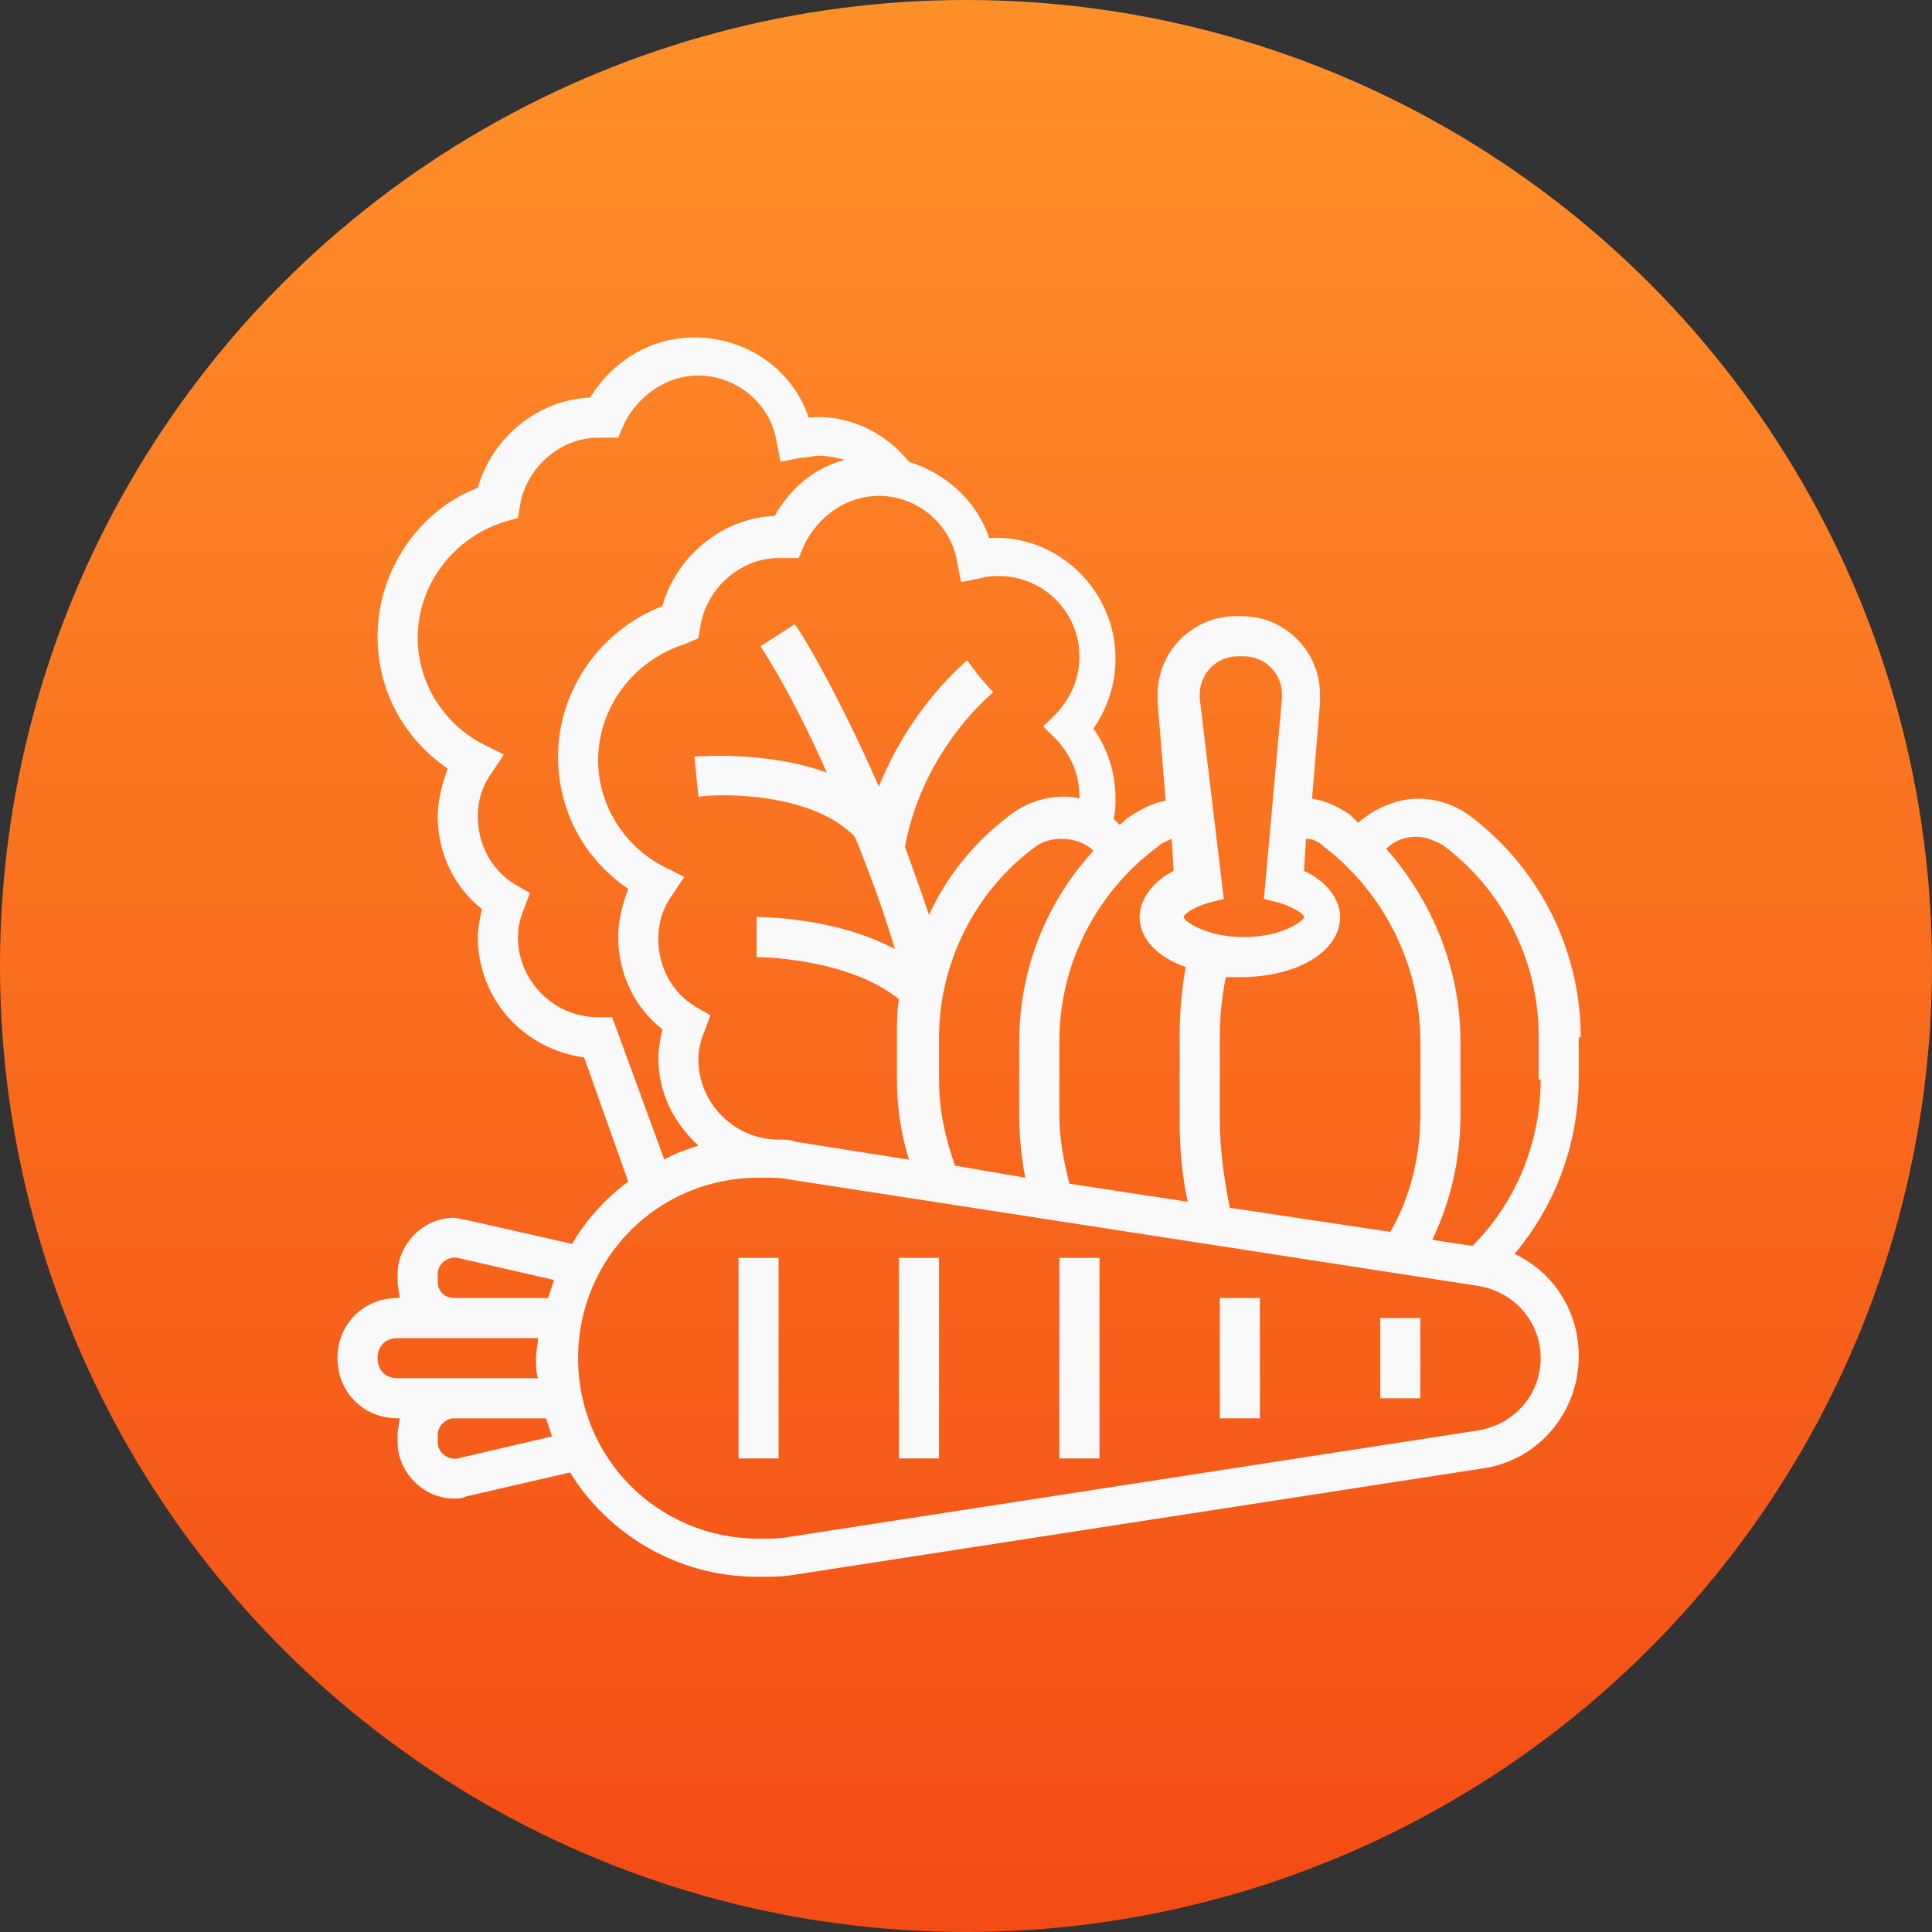 <svg width="100" height="100" viewBox="0 0 100 100" fill="none" xmlns="http://www.w3.org/2000/svg">
<rect x="0" y="0" width="100" height="100" fill="#333333" stroke="none"/>
<g id="Icon">
<circle id="Ellipse 22" cx="50" cy="50" r="50" fill="url(#paint0_linear)"/>
<g id="Huerta_02 1">
<g id="Group">
<path id="Vector" d="M81.82 53.691C81.82 49.124 79.64 44.868 76.007 42.17C75.28 41.651 74.346 41.339 73.412 41.339C72.27 41.339 71.129 41.858 70.298 42.585C70.195 42.481 69.987 42.273 69.883 42.17C69.26 41.755 68.638 41.443 67.911 41.339L68.326 36.357C68.326 36.253 68.326 36.15 68.326 35.942C68.326 33.762 66.562 31.894 64.278 31.894H63.967C61.787 31.894 59.919 33.658 59.919 35.942C59.919 36.046 59.919 36.15 59.919 36.357L60.334 41.443C59.711 41.547 59.088 41.858 58.466 42.273C58.258 42.377 58.154 42.585 57.947 42.689C57.843 42.585 57.739 42.481 57.635 42.377C57.739 42.066 57.739 41.651 57.739 41.339C57.739 39.99 57.324 38.745 56.597 37.706C57.324 36.669 57.739 35.423 57.739 34.074C57.739 30.545 54.729 27.638 51.2 27.846C50.577 25.978 49.02 24.525 47.048 23.902C45.803 22.345 43.831 21.411 41.858 21.618C41.028 19.127 38.641 17.467 35.942 17.467C33.659 17.467 31.687 18.712 30.545 20.58C27.846 20.684 25.459 22.656 24.732 25.251C21.722 26.393 19.543 29.507 19.543 32.932C19.543 35.734 20.892 38.225 23.175 39.782C22.864 40.613 22.657 41.443 22.657 42.273C22.657 44.142 23.487 45.906 24.94 47.048C24.836 47.567 24.732 48.086 24.732 48.501C24.732 51.719 27.12 54.314 30.233 54.729L32.517 61.164C31.375 61.995 30.337 63.136 29.611 64.382L24.11 63.136C23.902 63.136 23.695 63.032 23.487 63.032C21.93 63.032 20.581 64.382 20.581 65.939V66.354C20.581 66.665 20.684 66.873 20.684 67.184H20.581C18.816 67.184 17.467 68.534 17.467 70.298C17.467 72.062 18.816 73.412 20.581 73.412H20.684C20.684 73.723 20.581 73.931 20.581 74.242V74.657C20.581 76.214 21.93 77.564 23.487 77.564C23.695 77.564 23.902 77.564 24.11 77.46L29.507 76.214C31.479 79.432 35.112 81.612 39.16 81.612H39.367C39.99 81.612 40.509 81.612 41.132 81.508L76.734 76.007C79.64 75.592 81.716 73.1 81.716 70.194C81.716 67.807 80.366 65.835 78.394 64.901C80.574 62.306 81.716 59.088 81.716 55.767V53.691H81.82ZM68.534 43.83C71.648 46.218 73.516 49.954 73.516 53.898V57.739C73.516 59.815 72.997 61.995 71.959 63.759L63.655 62.513C63.344 60.956 63.136 59.4 63.136 57.947V53.691C63.136 52.653 63.24 51.615 63.448 50.577C63.655 50.577 63.967 50.577 64.174 50.577C67.184 50.577 69.364 49.228 69.364 47.463C69.364 46.529 68.638 45.595 67.496 45.076L67.6 43.415C68.015 43.415 68.326 43.623 68.534 43.83ZM64.071 33.97H64.382C65.42 33.97 66.354 34.8 66.354 35.942C66.354 36.046 66.354 36.046 66.354 36.15L65.42 46.529L66.25 46.737C67.184 47.048 67.496 47.359 67.496 47.463C67.496 47.671 66.354 48.501 64.382 48.501C62.41 48.501 61.268 47.671 61.268 47.463C61.268 47.359 61.58 47.048 62.514 46.737L63.344 46.529L62.099 36.15C62.099 36.046 62.099 36.046 62.099 35.942C62.099 34.904 62.929 33.97 64.071 33.97ZM60.645 43.415L60.749 45.076C59.711 45.595 58.985 46.529 58.985 47.463C58.985 48.605 59.919 49.539 61.372 50.058C61.164 51.2 61.06 52.445 61.06 53.587V57.947C61.06 59.4 61.164 60.749 61.476 62.202L55.352 61.268C55.041 60.022 54.833 58.881 54.833 57.739V53.898C54.833 49.954 56.701 46.218 59.919 43.83C60.126 43.623 60.438 43.519 60.645 43.415ZM49.435 60.334C48.917 58.881 48.605 57.428 48.605 55.871V53.691C48.605 49.85 50.474 46.114 53.587 43.83C54.002 43.519 54.522 43.415 54.937 43.415C55.559 43.415 56.182 43.623 56.597 44.038C54.106 46.737 52.757 50.266 52.757 53.898V57.739C52.757 58.777 52.861 59.919 53.068 60.956L49.435 60.334ZM49.539 29.092L49.747 30.13L50.785 29.922C51.096 29.818 51.408 29.818 51.719 29.818C54.002 29.818 55.871 31.686 55.871 33.97C55.871 35.112 55.456 36.046 54.729 36.876L54.002 37.603L54.729 38.329C55.456 39.16 55.871 40.094 55.871 41.236V41.339C55.559 41.236 55.352 41.236 55.041 41.236C54.106 41.236 53.172 41.547 52.446 42.066C50.577 43.415 49.02 45.283 48.086 47.359C47.671 46.114 47.256 44.972 46.841 43.83C47.775 38.745 51.408 35.838 51.408 35.838L50.681 35.008L50.058 34.178C49.955 34.281 47.152 36.565 45.491 40.717C43.312 35.734 41.34 32.517 41.132 32.309L39.367 33.451C39.367 33.451 41.028 35.942 42.793 39.99C39.679 38.848 36.15 39.16 35.942 39.16L36.15 41.236C37.707 41.028 42.17 41.132 44.246 43.311C44.972 45.076 45.699 47.048 46.322 49.124C43.208 47.463 39.367 47.463 39.16 47.463V49.539C39.16 49.539 43.831 49.539 46.529 51.719C46.425 52.342 46.425 52.964 46.425 53.587V55.871C46.425 57.324 46.633 58.673 47.048 60.022L41.132 59.088C40.924 58.984 40.613 58.984 40.302 58.984C38.018 58.984 36.15 57.116 36.15 54.833C36.15 54.314 36.254 53.898 36.461 53.38L36.773 52.549L36.046 52.134C34.8 51.407 34.074 50.058 34.074 48.605C34.074 47.775 34.282 47.048 34.8 46.322L35.423 45.387L34.385 44.868C32.309 43.83 30.96 41.651 30.96 39.367C30.96 36.565 32.828 34.178 35.423 33.347L36.15 33.036L36.254 32.413C36.565 30.441 38.33 28.884 40.302 28.884H40.405C40.509 28.884 40.509 28.884 40.613 28.884H41.34L41.651 28.157C42.377 26.704 43.831 25.666 45.491 25.666C47.463 25.666 49.228 27.119 49.539 29.092ZM31.687 52.653H30.96C28.677 52.653 26.808 50.785 26.808 48.501C26.808 47.982 26.912 47.567 27.12 47.048L27.431 46.218L26.704 45.803C25.459 45.076 24.732 43.727 24.732 42.273C24.732 41.443 24.94 40.717 25.459 39.99L26.082 39.056L25.044 38.537C22.968 37.499 21.619 35.319 21.619 33.036C21.619 30.233 23.487 27.846 26.082 27.016L26.808 26.808L26.912 26.185C27.224 24.213 28.988 22.656 30.96 22.656H31.064C31.168 22.656 31.168 22.656 31.271 22.656H31.998L32.309 21.93C33.036 20.477 34.489 19.439 36.15 19.439C38.122 19.439 39.886 20.892 40.198 22.864L40.405 23.902L41.443 23.694C41.755 23.694 42.066 23.59 42.377 23.59C42.897 23.59 43.312 23.694 43.727 23.798C42.17 24.213 40.924 25.251 40.094 26.704C37.395 26.808 35.008 28.78 34.282 31.375C31.064 32.621 28.884 35.734 28.884 39.16C28.884 41.962 30.233 44.453 32.517 46.01C32.206 46.84 31.998 47.671 31.998 48.501C31.998 50.37 32.828 52.134 34.282 53.276C34.178 53.795 34.074 54.314 34.074 54.729C34.074 56.597 34.904 58.154 36.15 59.296C35.527 59.503 34.904 59.711 34.385 60.022L31.687 52.653ZM22.657 66.354V65.939C22.657 65.42 23.175 65.004 23.695 65.108L28.677 66.25C28.573 66.561 28.469 66.873 28.365 67.184H23.487C23.072 67.184 22.657 66.873 22.657 66.354ZM19.543 70.298C19.543 69.675 19.958 69.26 20.581 69.26H23.487H27.846C27.846 69.572 27.742 69.987 27.742 70.298C27.742 70.609 27.742 71.025 27.846 71.336H23.487H20.581C19.958 71.336 19.543 70.921 19.543 70.298ZM23.695 75.488C23.175 75.592 22.657 75.176 22.657 74.657V74.242C22.657 73.827 23.072 73.412 23.487 73.412H28.261C28.365 73.723 28.469 74.035 28.573 74.346L23.695 75.488ZM79.744 70.298C79.744 72.166 78.394 73.723 76.526 74.035L40.924 79.536C40.405 79.639 39.99 79.639 39.471 79.639H39.264C34.074 79.639 29.922 75.488 29.922 70.298C29.922 65.108 34.074 60.956 39.264 60.956H39.471C39.99 60.956 40.405 60.956 40.924 61.06L76.526 66.561C78.394 66.873 79.744 68.43 79.744 70.298ZM79.744 55.871C79.744 59.088 78.498 62.202 76.215 64.486L74.139 64.174C75.073 62.202 75.592 60.022 75.592 57.739V53.898C75.592 50.162 74.139 46.633 71.751 43.934C72.167 43.519 72.686 43.311 73.308 43.311C73.827 43.311 74.243 43.519 74.658 43.727C77.772 46.01 79.64 49.747 79.64 53.587V55.871H79.744Z" fill="#F9F9F9"/>
<path id="Vector_2" d="M40.301 65.108H38.226V75.488H40.301V65.108Z" fill="#F9F9F9"/>
<path id="Vector_3" d="M48.605 65.108H46.529V75.488H48.605V65.108Z" fill="#F9F9F9"/>
<path id="Vector_4" d="M56.909 65.108H54.833V75.488H56.909V65.108Z" fill="#F9F9F9"/>
<path id="Vector_5" d="M65.212 67.184H63.136V73.412H65.212V67.184Z" fill="#F9F9F9"/>
<path id="Vector_6" d="M73.516 68.222H71.44V72.374H73.516V68.222Z" fill="#F9F9F9"/>
</g>
</g>
</g>
<defs>
<linearGradient id="paint0_linear" x1="50" y1="0" x2="50" y2="100" gradientUnits="userSpaceOnUse">
<stop stop-color="#FF9029"/>
<stop offset="1" stop-color="#F34B14"/>
</linearGradient>
</defs>
</svg>
